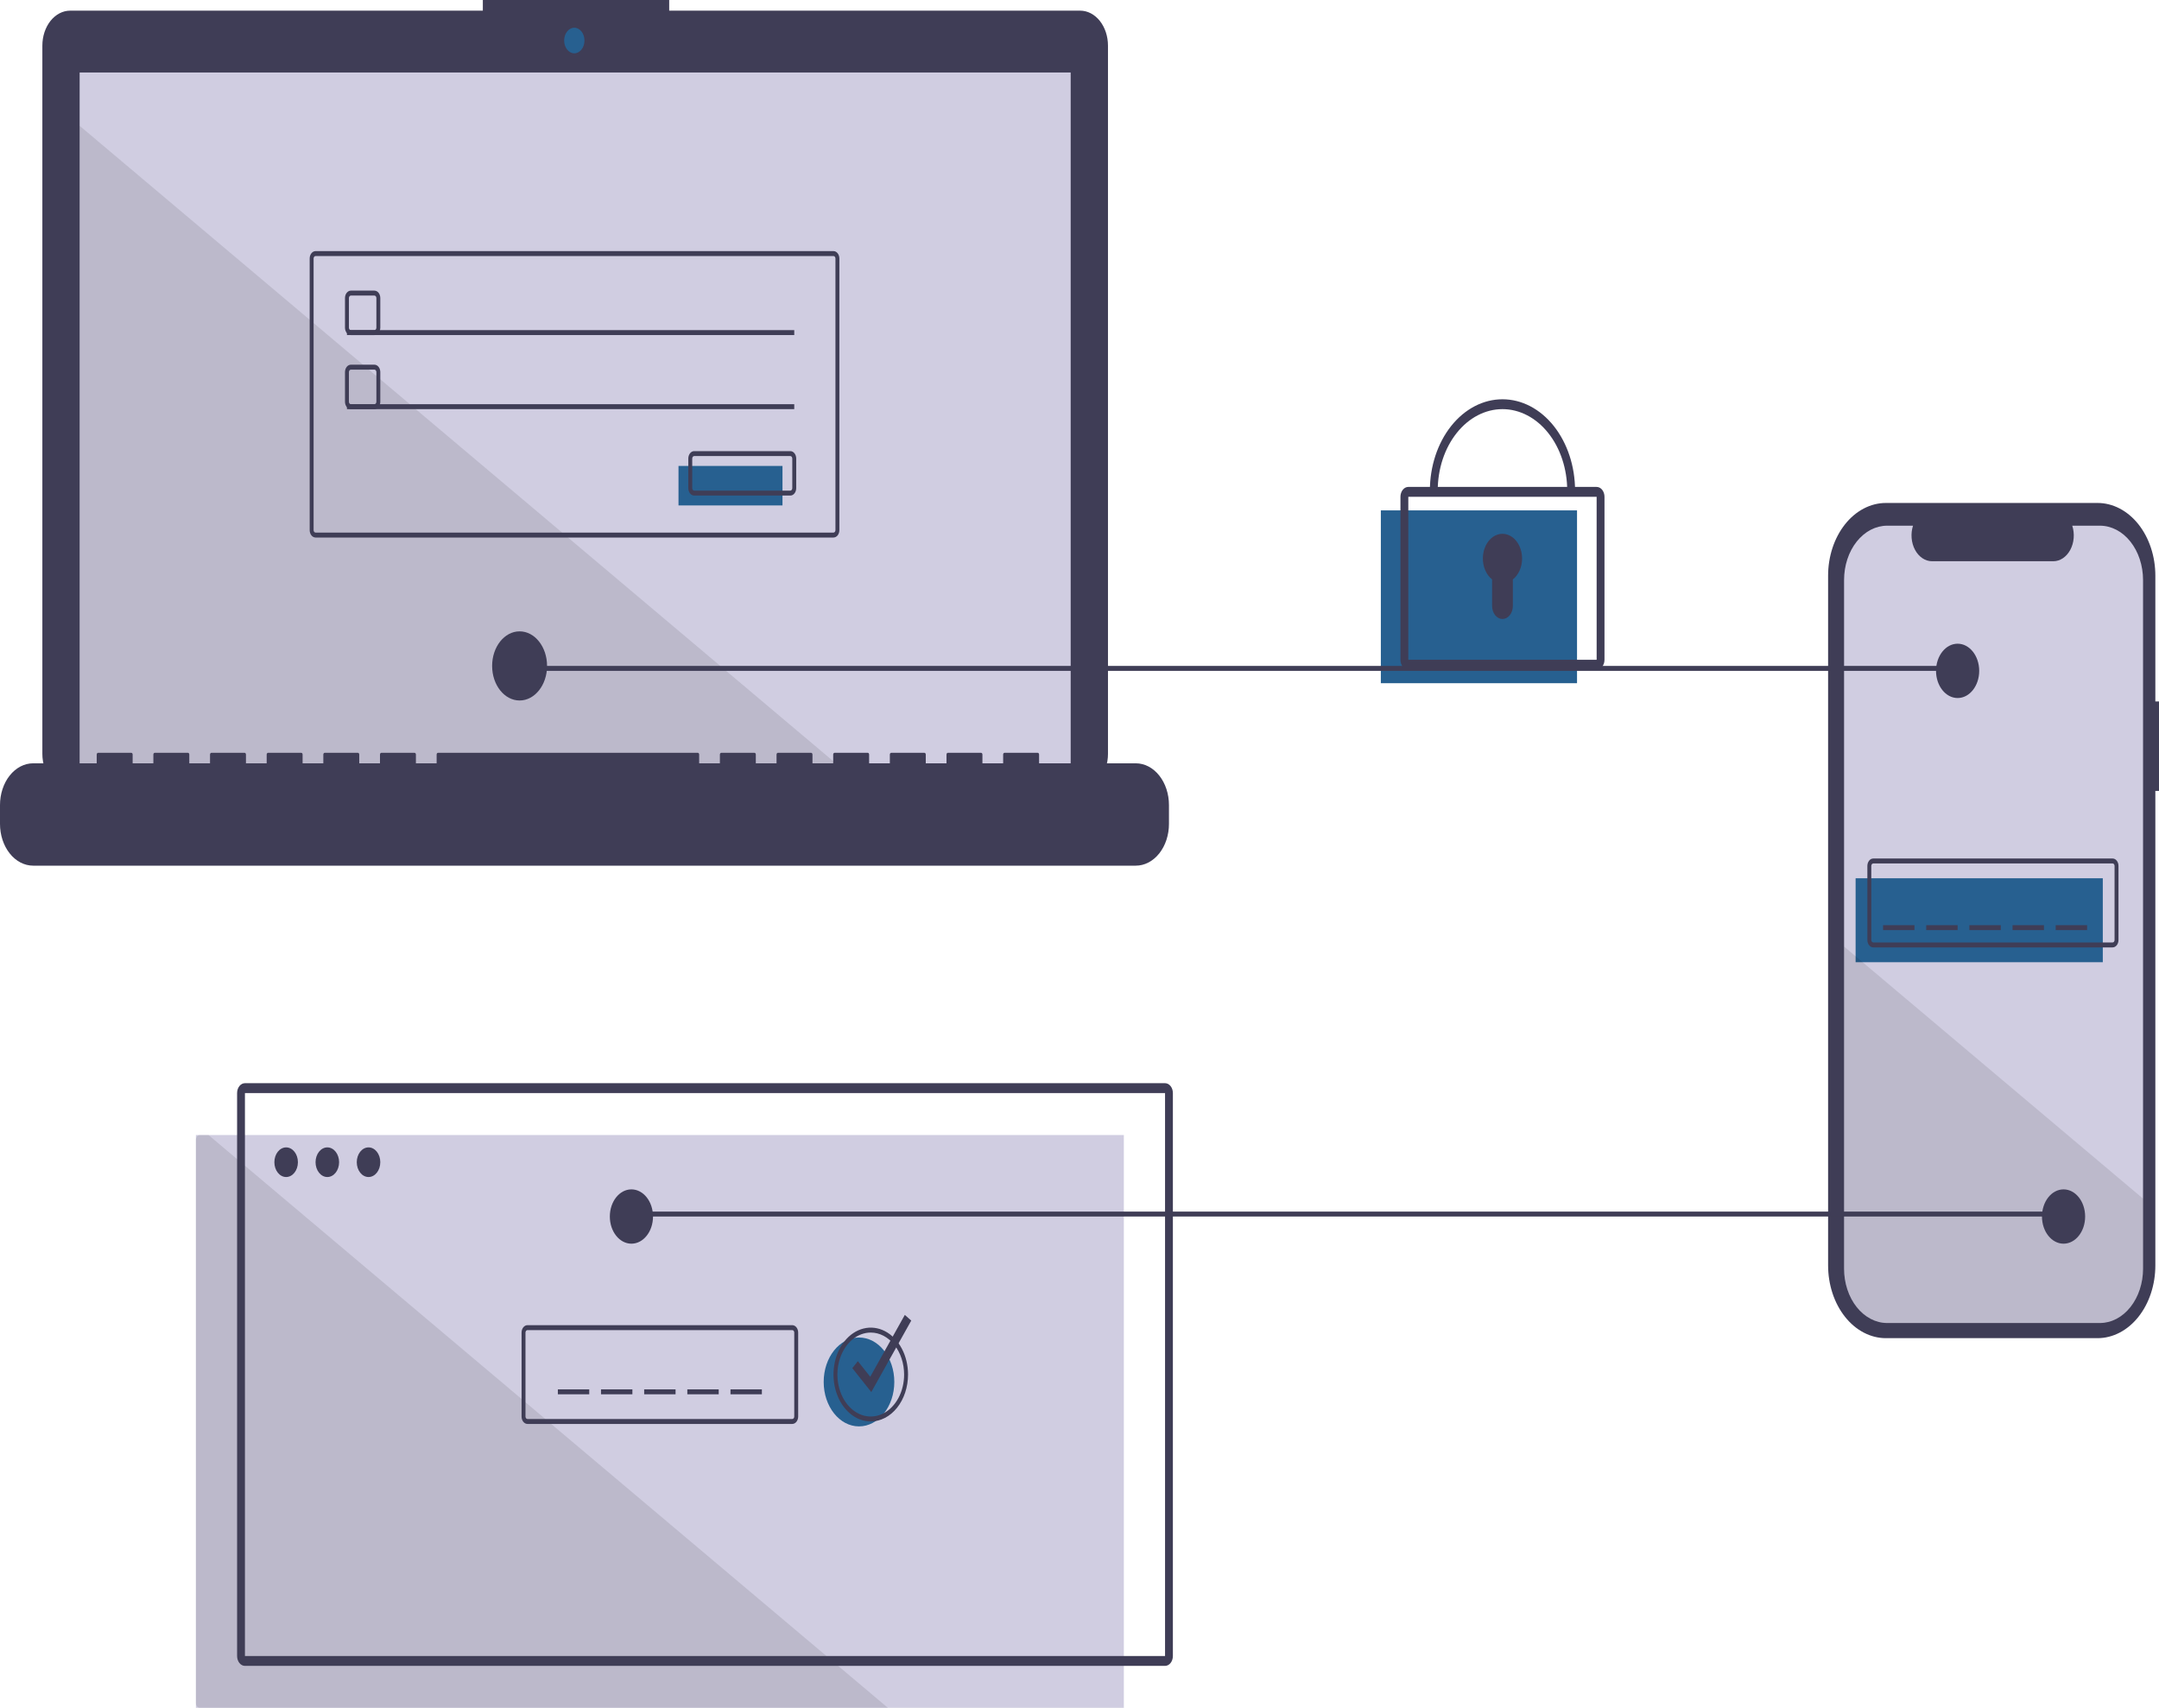 <svg width="158" height="125" viewBox="0 0 158 125" fill="none" xmlns="http://www.w3.org/2000/svg">
<path d="M158 51.339H157.733V42.138C157.733 41.438 157.624 40.746 157.411 40.1C157.199 39.454 156.887 38.867 156.494 38.372C156.101 37.878 155.635 37.486 155.122 37.218C154.608 36.95 154.058 36.812 153.502 36.812H138.015C137.46 36.812 136.91 36.95 136.396 37.218C135.883 37.486 135.416 37.878 135.024 38.372C134.631 38.867 134.319 39.454 134.106 40.1C133.894 40.746 133.784 41.438 133.784 42.138V92.615C133.784 93.315 133.894 94.007 134.106 94.653C134.319 95.3 134.631 95.887 135.024 96.381C135.416 96.876 135.883 97.268 136.396 97.535C136.91 97.803 137.46 97.941 138.015 97.941H153.502C154.058 97.941 154.608 97.803 155.122 97.535C155.635 97.268 156.101 96.876 156.494 96.381C156.887 95.887 157.199 95.3 157.411 94.653C157.624 94.007 157.733 93.315 157.733 92.615V57.888H158V51.339Z" fill="#3F3D56"/>
<path d="M156.833 42.45V92.855C156.833 93.909 156.5 94.921 155.907 95.667C155.315 96.413 154.511 96.832 153.673 96.832H138.111C137.696 96.832 137.285 96.729 136.902 96.529C136.519 96.329 136.171 96.036 135.877 95.667C135.584 95.297 135.351 94.859 135.193 94.376C135.034 93.894 134.952 93.377 134.953 92.855V42.45C134.953 41.396 135.285 40.385 135.878 39.639C136.47 38.894 137.273 38.475 138.111 38.475H139.999C139.907 38.761 139.871 39.073 139.897 39.381C139.922 39.689 140.007 39.984 140.144 40.241C140.281 40.498 140.467 40.709 140.684 40.854C140.901 41 141.143 41.077 141.389 41.077H150.262C150.508 41.078 150.75 41.002 150.968 40.856C151.185 40.711 151.371 40.5 151.508 40.243C151.646 39.986 151.731 39.69 151.756 39.381C151.781 39.073 151.745 38.761 151.651 38.475H153.673C154.511 38.475 155.314 38.893 155.907 39.639C156.499 40.384 156.832 41.396 156.833 42.45Z" fill="#D0CDE1"/>
<path d="M153.887 64.281H135.797V70.425H153.887V64.281Z" fill="#276090"/>
<path d="M154.605 69.341H137.089C136.975 69.34 136.865 69.283 136.784 69.182C136.704 69.08 136.658 68.942 136.658 68.799V63.377C136.658 63.233 136.704 63.096 136.784 62.994C136.865 62.892 136.975 62.835 137.089 62.835H154.605C154.719 62.835 154.828 62.892 154.909 62.994C154.99 63.096 155.035 63.233 155.035 63.377V68.799C155.035 68.942 154.99 69.08 154.909 69.182C154.828 69.283 154.719 69.34 154.605 69.341ZM137.089 63.196C137.051 63.196 137.014 63.215 136.987 63.249C136.961 63.283 136.945 63.329 136.945 63.377V68.799C136.945 68.846 136.961 68.892 136.987 68.926C137.014 68.96 137.051 68.979 137.089 68.979H154.605C154.643 68.979 154.679 68.96 154.706 68.926C154.733 68.892 154.748 68.846 154.748 68.799V63.377C154.748 63.329 154.733 63.283 154.706 63.249C154.679 63.215 154.643 63.196 154.605 63.196H137.089Z" fill="#3F3D56"/>
<path d="M140.104 67.714H137.807V68.075H140.104V67.714Z" fill="#3F3D56"/>
<path d="M143.262 67.714H140.965V68.075H143.262V67.714Z" fill="#3F3D56"/>
<path d="M146.421 67.714H144.124V68.075H146.421V67.714Z" fill="#3F3D56"/>
<path d="M149.58 67.714H147.282V68.075H149.58V67.714Z" fill="#3F3D56"/>
<path d="M152.738 67.714H150.441V68.075H152.738V67.714Z" fill="#3F3D56"/>
<path opacity="0.1" d="M156.833 87.73V92.855C156.833 93.91 156.5 94.922 155.907 95.668C155.315 96.413 154.511 96.832 153.673 96.832H138.111C137.696 96.832 137.285 96.73 136.902 96.53C136.519 96.33 136.171 96.037 135.877 95.667C135.584 95.298 135.351 94.859 135.193 94.377C135.034 93.894 134.952 93.377 134.953 92.855V69.279L156.833 87.73Z" fill="black"/>
<path d="M82.245 83.074H14.336V124.999H82.245V83.074Z" fill="#D0CDE1"/>
<path opacity="0.1" d="M64.98 124.999H14.623C14.547 124.999 14.474 124.961 14.42 124.893C14.366 124.826 14.336 124.734 14.336 124.638V83.436C14.336 83.34 14.366 83.248 14.42 83.18C14.474 83.113 14.547 83.075 14.623 83.074H15.26L64.98 124.999Z" fill="black"/>
<path d="M151.015 88.677H45.778V89.038H151.015V88.677Z" fill="#3F3D56"/>
<path d="M79.049 0.78H48.973V0H35.335V0.78H5.134C4.867 0.78 4.602 0.847 4.356 0.975C4.109 1.104 3.884 1.293 3.695 1.53C3.507 1.768 3.357 2.05 3.254 2.361C3.152 2.672 3.1 3.005 3.1 3.341V55.179C3.1 55.859 3.314 56.51 3.695 56.99C4.077 57.47 4.595 57.74 5.134 57.74H79.049C79.589 57.74 80.106 57.47 80.488 56.99C80.869 56.51 81.084 55.859 81.084 55.179V3.341C81.084 3.005 81.031 2.672 80.929 2.361C80.827 2.05 80.677 1.768 80.488 1.53C80.299 1.293 80.075 1.104 79.828 0.975C79.581 0.847 79.317 0.78 79.049 0.78Z" fill="#3F3D56"/>
<path d="M78.355 5.305H5.828V56.804H78.355V5.305Z" fill="#D0CDE1"/>
<path d="M42.029 3.902C42.44 3.902 42.773 3.483 42.773 2.966C42.773 2.449 42.44 2.029 42.029 2.029C41.619 2.029 41.286 2.449 41.286 2.966C41.286 3.483 41.619 3.902 42.029 3.902Z" fill="#276090"/>
<path d="M27.401 24.524H25.678C25.564 24.524 25.454 24.467 25.373 24.365C25.293 24.264 25.247 24.126 25.247 23.982V21.814C25.247 21.67 25.293 21.532 25.373 21.43C25.454 21.329 25.564 21.272 25.678 21.271H27.401C27.515 21.272 27.624 21.329 27.705 21.43C27.786 21.532 27.831 21.67 27.831 21.814V23.982C27.831 24.126 27.786 24.264 27.705 24.365C27.624 24.467 27.515 24.524 27.401 24.524ZM25.678 21.633C25.64 21.633 25.603 21.652 25.576 21.686C25.549 21.72 25.534 21.766 25.534 21.814V23.982C25.534 24.03 25.549 24.076 25.576 24.11C25.603 24.144 25.64 24.163 25.678 24.163H27.401C27.439 24.163 27.475 24.144 27.502 24.11C27.529 24.076 27.544 24.03 27.544 23.982V21.814C27.544 21.766 27.529 21.72 27.502 21.686C27.475 21.652 27.439 21.633 27.401 21.633H25.678Z" fill="#3F3D56"/>
<path d="M58.125 24.162H25.391V24.523H58.125V24.162Z" fill="#3F3D56"/>
<path d="M57.264 34.102H49.654V36.993H57.264V34.102Z" fill="#276090"/>
<path d="M57.838 36.27H50.803C50.689 36.27 50.579 36.213 50.498 36.111C50.418 36.01 50.372 35.872 50.372 35.728V33.56C50.372 33.416 50.418 33.278 50.498 33.176C50.579 33.075 50.689 33.018 50.803 33.018H57.838C57.952 33.018 58.061 33.075 58.142 33.176C58.223 33.278 58.268 33.416 58.269 33.56V35.728C58.268 35.872 58.223 36.01 58.142 36.111C58.061 36.213 57.952 36.27 57.838 36.27ZM50.803 33.379C50.765 33.379 50.728 33.398 50.701 33.432C50.674 33.466 50.659 33.512 50.659 33.56V35.728C50.659 35.776 50.674 35.822 50.701 35.856C50.728 35.89 50.765 35.909 50.803 35.909H57.838C57.876 35.909 57.912 35.89 57.939 35.856C57.966 35.822 57.981 35.776 57.981 35.728V33.56C57.981 33.512 57.966 33.466 57.939 33.432C57.912 33.398 57.876 33.379 57.838 33.379H50.803Z" fill="#3F3D56"/>
<path d="M115.41 37.355H101.053V50.004H115.41V37.355Z" fill="#276090"/>
<path d="M116.845 49.01H103.063C102.91 49.01 102.764 48.934 102.657 48.798C102.549 48.663 102.488 48.479 102.488 48.288V36.361C102.488 36.169 102.549 35.985 102.657 35.85C102.764 35.714 102.91 35.638 103.063 35.638H116.845C116.998 35.638 117.144 35.714 117.251 35.85C117.359 35.985 117.42 36.169 117.42 36.361V48.288C117.42 48.479 117.359 48.663 117.251 48.798C117.144 48.934 116.998 49.01 116.845 49.01ZM103.063 36.361V48.288H116.846L116.845 36.361H103.063Z" fill="#3F3D56"/>
<path d="M115.266 35.909H114.692C114.692 34.327 114.193 32.81 113.304 31.692C112.416 30.574 111.211 29.945 109.954 29.945C108.697 29.945 107.492 30.574 106.604 31.692C105.715 32.81 105.216 34.327 105.216 35.909H104.642C104.642 34.136 105.202 32.435 106.198 31.181C107.194 29.927 108.545 29.223 109.954 29.223C111.363 29.223 112.714 29.927 113.71 31.181C114.706 32.435 115.266 34.136 115.266 35.909Z" fill="#3F3D56"/>
<path d="M111.39 40.878C111.39 40.563 111.325 40.254 111.201 39.98C111.077 39.707 110.899 39.479 110.684 39.319C110.468 39.159 110.224 39.073 109.974 39.069C109.724 39.064 109.477 39.142 109.258 39.295C109.04 39.447 108.856 39.669 108.727 39.938C108.597 40.207 108.525 40.514 108.519 40.829C108.512 41.143 108.571 41.454 108.69 41.731C108.808 42.009 108.982 42.242 109.194 42.409V44.348C109.194 44.474 109.214 44.598 109.252 44.715C109.29 44.831 109.346 44.936 109.417 45.025C109.487 45.114 109.571 45.184 109.663 45.232C109.755 45.28 109.854 45.305 109.954 45.305C110.156 45.305 110.349 45.204 110.492 45.025C110.634 44.845 110.714 44.602 110.714 44.348V42.409C110.921 42.247 111.091 42.021 111.209 41.753C111.328 41.485 111.39 41.184 111.39 40.878Z" fill="#3F3D56"/>
<path d="M43.122 101.688H40.825V102.049H43.122V101.688Z" fill="#3F3D56"/>
<path d="M46.28 101.688H43.983V102.049H46.28V101.688Z" fill="#3F3D56"/>
<path d="M49.439 101.688H47.142V102.049H49.439V101.688Z" fill="#3F3D56"/>
<path d="M52.597 101.688H50.3V102.049H52.597V101.688Z" fill="#3F3D56"/>
<path d="M55.756 101.688H53.459V102.049H55.756V101.688Z" fill="#3F3D56"/>
<path d="M85.26 121.927H17.925C17.773 121.927 17.627 121.851 17.519 121.715C17.412 121.58 17.351 121.396 17.351 121.205V80.002C17.351 79.811 17.412 79.627 17.519 79.491C17.627 79.356 17.773 79.279 17.925 79.279H85.26C85.412 79.279 85.558 79.356 85.666 79.491C85.773 79.627 85.834 79.811 85.834 80.002V121.205C85.834 121.396 85.773 121.58 85.666 121.715C85.558 121.851 85.412 121.927 85.26 121.927ZM17.925 80.002V121.205H85.26L85.26 80.002H17.925Z" fill="#3F3D56"/>
<path d="M20.94 86.147C21.416 86.147 21.802 85.662 21.802 85.063C21.802 84.464 21.416 83.978 20.94 83.978C20.464 83.978 20.079 84.464 20.079 85.063C20.079 85.662 20.464 86.147 20.94 86.147Z" fill="#3F3D56"/>
<path d="M23.955 86.147C24.431 86.147 24.816 85.662 24.816 85.063C24.816 84.464 24.431 83.978 23.955 83.978C23.479 83.978 23.093 84.464 23.093 85.063C23.093 85.662 23.479 86.147 23.955 86.147Z" fill="#3F3D56"/>
<path d="M26.97 86.147C27.446 86.147 27.831 85.662 27.831 85.063C27.831 84.464 27.446 83.978 26.97 83.978C26.494 83.978 26.109 84.464 26.109 85.063C26.109 85.662 26.494 86.147 26.97 86.147Z" fill="#3F3D56"/>
<path d="M57.981 104.219H38.599C38.485 104.219 38.376 104.161 38.295 104.06C38.214 103.958 38.169 103.82 38.169 103.677V97.532C38.169 97.389 38.214 97.251 38.295 97.149C38.376 97.048 38.485 96.99 38.599 96.99H57.981C58.096 96.99 58.205 97.048 58.286 97.149C58.366 97.251 58.412 97.389 58.412 97.532V103.677C58.412 103.82 58.366 103.958 58.286 104.06C58.205 104.161 58.096 104.219 57.981 104.219ZM38.599 97.352C38.561 97.352 38.525 97.371 38.498 97.405C38.471 97.439 38.456 97.484 38.456 97.532V103.677C38.456 103.725 38.471 103.77 38.498 103.804C38.525 103.838 38.561 103.857 38.599 103.857H57.981C58.019 103.857 58.056 103.838 58.083 103.804C58.11 103.77 58.125 103.725 58.125 103.677V97.532C58.125 97.484 58.11 97.439 58.083 97.405C58.056 97.371 58.019 97.352 57.981 97.352H38.599Z" fill="#3F3D56"/>
<path d="M62.863 104.398C64.29 104.398 65.447 102.942 65.447 101.145C65.447 99.349 64.29 97.893 62.863 97.893C61.436 97.893 60.279 99.349 60.279 101.145C60.279 102.942 61.436 104.398 62.863 104.398Z" fill="#276090"/>
<path d="M63.724 104.037C63.185 104.037 62.657 103.836 62.209 103.458C61.76 103.081 61.41 102.545 61.204 101.917C60.998 101.29 60.944 100.6 61.049 99.934C61.154 99.268 61.414 98.656 61.795 98.176C62.177 97.695 62.663 97.368 63.192 97.236C63.721 97.103 64.27 97.171 64.768 97.431C65.266 97.691 65.693 98.131 65.992 98.696C66.292 99.26 66.452 99.924 66.452 100.603C66.451 101.514 66.164 102.387 65.652 103.03C65.141 103.674 64.447 104.036 63.724 104.037ZM63.724 97.531C63.242 97.531 62.77 97.712 62.368 98.049C61.967 98.387 61.654 98.867 61.469 99.428C61.285 99.989 61.236 100.607 61.33 101.203C61.425 101.799 61.657 102.346 61.998 102.776C62.34 103.205 62.775 103.498 63.248 103.617C63.721 103.735 64.212 103.674 64.658 103.442C65.104 103.209 65.485 102.815 65.754 102.31C66.022 101.805 66.165 101.211 66.165 100.603C66.164 99.789 65.907 99.008 65.449 98.432C64.992 97.856 64.371 97.532 63.724 97.531Z" fill="#3F3D56"/>
<path d="M63.763 101.886L62.373 100.136L62.779 99.626L63.686 100.767L66.217 96.239L66.687 96.655L63.763 101.886Z" fill="#3F3D56"/>
<path opacity="0.1" d="M62.276 56.805H5.828V9.207L62.276 56.805Z" fill="black"/>
<path d="M83.12 55.867H76.042V55.225C76.042 55.208 76.039 55.192 76.034 55.176C76.029 55.161 76.022 55.147 76.012 55.135C76.003 55.123 75.992 55.114 75.979 55.107C75.967 55.101 75.954 55.098 75.941 55.098H73.514C73.501 55.098 73.487 55.101 73.475 55.107C73.463 55.114 73.452 55.123 73.442 55.135C73.433 55.147 73.425 55.161 73.42 55.176C73.415 55.192 73.413 55.208 73.413 55.225V55.867H71.896V55.225C71.896 55.208 71.893 55.192 71.888 55.176C71.883 55.161 71.876 55.147 71.866 55.135C71.857 55.123 71.846 55.114 71.834 55.107C71.821 55.101 71.808 55.098 71.795 55.098H69.368C69.355 55.098 69.341 55.101 69.329 55.107C69.317 55.114 69.306 55.123 69.296 55.135C69.287 55.147 69.279 55.161 69.275 55.176C69.269 55.192 69.267 55.208 69.267 55.225V55.867H67.75V55.225C67.75 55.208 67.747 55.192 67.742 55.176C67.737 55.161 67.73 55.147 67.72 55.135C67.711 55.123 67.7 55.114 67.688 55.107C67.675 55.101 67.662 55.098 67.649 55.098H65.222C65.209 55.098 65.196 55.101 65.183 55.107C65.171 55.114 65.16 55.123 65.15 55.135C65.141 55.147 65.134 55.161 65.129 55.176C65.124 55.192 65.121 55.208 65.121 55.225V55.867H63.604V55.225C63.604 55.208 63.602 55.192 63.596 55.176C63.591 55.161 63.584 55.147 63.575 55.135C63.565 55.123 63.554 55.114 63.542 55.107C63.529 55.101 63.516 55.098 63.503 55.098H61.076C61.063 55.098 61.05 55.101 61.037 55.107C61.025 55.114 61.014 55.123 61.005 55.135C60.995 55.147 60.988 55.161 60.983 55.176C60.978 55.192 60.975 55.208 60.975 55.225V55.867H59.458V55.225C59.458 55.208 59.456 55.192 59.45 55.176C59.445 55.161 59.438 55.147 59.429 55.135C59.419 55.123 59.408 55.114 59.396 55.107C59.383 55.101 59.37 55.098 59.357 55.098H56.93C56.917 55.098 56.904 55.101 56.892 55.107C56.879 55.114 56.868 55.123 56.859 55.135C56.849 55.147 56.842 55.161 56.837 55.176C56.832 55.192 56.829 55.208 56.829 55.225V55.867H55.312V55.225C55.312 55.208 55.31 55.192 55.305 55.176C55.3 55.161 55.292 55.147 55.283 55.135C55.273 55.123 55.262 55.114 55.25 55.107C55.238 55.101 55.224 55.098 55.211 55.098H52.784C52.771 55.098 52.758 55.101 52.746 55.107C52.733 55.114 52.722 55.123 52.713 55.135C52.703 55.147 52.696 55.161 52.691 55.176C52.686 55.192 52.683 55.208 52.683 55.225V55.867H51.166V55.225C51.166 55.208 51.164 55.192 51.159 55.176C51.154 55.161 51.146 55.147 51.137 55.135C51.127 55.123 51.116 55.114 51.104 55.107C51.092 55.101 51.079 55.098 51.065 55.098H32.055C32.042 55.098 32.028 55.101 32.016 55.107C32.004 55.114 31.993 55.123 31.983 55.135C31.974 55.147 31.966 55.161 31.961 55.176C31.956 55.192 31.954 55.208 31.954 55.225V55.867H30.437V55.225C30.437 55.208 30.434 55.192 30.429 55.176C30.424 55.161 30.417 55.147 30.407 55.135C30.398 55.123 30.387 55.114 30.375 55.107C30.362 55.101 30.349 55.098 30.336 55.098H27.909C27.896 55.098 27.883 55.101 27.87 55.107C27.858 55.114 27.847 55.123 27.837 55.135C27.828 55.147 27.821 55.161 27.816 55.176C27.81 55.192 27.808 55.208 27.808 55.225V55.867H26.291V55.225C26.291 55.208 26.288 55.192 26.283 55.176C26.278 55.161 26.271 55.147 26.261 55.135C26.252 55.123 26.241 55.114 26.229 55.107C26.216 55.101 26.203 55.098 26.19 55.098H23.763C23.75 55.098 23.737 55.101 23.724 55.107C23.712 55.114 23.701 55.123 23.692 55.135C23.682 55.147 23.675 55.161 23.67 55.176C23.665 55.192 23.662 55.208 23.662 55.225V55.867H22.145V55.225C22.145 55.208 22.142 55.192 22.137 55.176C22.132 55.161 22.125 55.147 22.116 55.135C22.106 55.123 22.095 55.114 22.083 55.107C22.07 55.101 22.057 55.098 22.044 55.098H19.617C19.604 55.098 19.591 55.101 19.578 55.107C19.566 55.114 19.555 55.123 19.546 55.135C19.536 55.147 19.529 55.161 19.524 55.176C19.519 55.192 19.516 55.208 19.516 55.225V55.867H17.999V55.225C17.999 55.208 17.997 55.192 17.992 55.176C17.986 55.161 17.979 55.147 17.97 55.135C17.96 55.123 17.949 55.114 17.937 55.107C17.925 55.101 17.911 55.098 17.898 55.098H15.471C15.458 55.098 15.445 55.101 15.433 55.107C15.42 55.114 15.409 55.123 15.4 55.135C15.39 55.147 15.383 55.161 15.378 55.176C15.373 55.192 15.37 55.208 15.37 55.225V55.867H13.853V55.225C13.853 55.208 13.851 55.192 13.846 55.176C13.841 55.161 13.833 55.147 13.824 55.135C13.814 55.123 13.803 55.114 13.791 55.107C13.779 55.101 13.765 55.098 13.752 55.098H11.325C11.312 55.098 11.299 55.101 11.287 55.107C11.274 55.114 11.263 55.123 11.254 55.135C11.245 55.147 11.237 55.161 11.232 55.176C11.227 55.192 11.224 55.208 11.224 55.225V55.867H9.707V55.225C9.707 55.208 9.705 55.192 9.7 55.176C9.695 55.161 9.687 55.147 9.678 55.135C9.668 55.123 9.657 55.114 9.645 55.107C9.633 55.101 9.62 55.098 9.606 55.098H7.179C7.166 55.098 7.153 55.101 7.141 55.107C7.129 55.114 7.117 55.123 7.108 55.135C7.099 55.147 7.091 55.161 7.086 55.176C7.081 55.192 7.078 55.208 7.078 55.225V55.867H2.427C2.108 55.867 1.793 55.946 1.498 56.099C1.204 56.253 0.936 56.478 0.711 56.762C0.485 57.045 0.307 57.382 0.185 57.753C0.063 58.123 -1.8854e-07 58.52 0 58.922V60.303C1.52309e-06 61.113 0.256 61.89 0.711 62.463C1.166 63.036 1.783 63.358 2.427 63.358H83.12C83.439 63.358 83.754 63.279 84.049 63.125C84.343 62.971 84.611 62.746 84.836 62.463C85.061 62.179 85.24 61.842 85.362 61.472C85.484 61.101 85.547 60.704 85.547 60.303V58.922C85.547 58.52 85.484 58.123 85.362 57.753C85.24 57.382 85.061 57.045 84.836 56.762C84.611 56.478 84.343 56.253 84.049 56.099C83.754 55.946 83.439 55.867 83.12 55.867Z" fill="#3F3D56"/>
<path d="M60.996 39.342H23.094C22.979 39.341 22.87 39.284 22.789 39.183C22.708 39.081 22.663 38.943 22.663 38.799V18.921C22.663 18.777 22.708 18.64 22.789 18.538C22.87 18.436 22.979 18.379 23.094 18.379H60.996C61.111 18.379 61.22 18.436 61.301 18.538C61.382 18.64 61.427 18.777 61.427 18.921V38.799C61.427 38.943 61.382 39.081 61.301 39.183C61.22 39.284 61.111 39.341 60.996 39.342ZM23.094 18.74C23.055 18.74 23.019 18.759 22.992 18.793C22.965 18.827 22.95 18.873 22.95 18.921V38.799C22.95 38.847 22.965 38.893 22.992 38.927C23.019 38.961 23.055 38.98 23.094 38.98H60.996C61.034 38.98 61.071 38.961 61.098 38.927C61.125 38.893 61.14 38.847 61.14 38.799V18.921C61.14 18.873 61.125 18.827 61.098 18.793C61.071 18.759 61.034 18.74 60.996 18.74H23.094Z" fill="#3F3D56"/>
<path d="M27.401 29.945H25.678C25.564 29.945 25.454 29.888 25.373 29.786C25.293 29.685 25.247 29.547 25.247 29.403V27.235C25.247 27.091 25.293 26.953 25.373 26.851C25.454 26.75 25.564 26.692 25.678 26.692H27.401C27.515 26.692 27.624 26.75 27.705 26.851C27.786 26.953 27.831 27.091 27.831 27.235V29.403C27.831 29.547 27.786 29.685 27.705 29.786C27.624 29.888 27.515 29.945 27.401 29.945ZM25.678 27.054C25.64 27.054 25.603 27.073 25.576 27.107C25.549 27.141 25.534 27.187 25.534 27.235V29.403C25.534 29.451 25.549 29.497 25.576 29.531C25.603 29.565 25.64 29.584 25.678 29.584H27.401C27.439 29.584 27.475 29.565 27.502 29.531C27.529 29.497 27.544 29.451 27.544 29.403V27.235C27.544 27.187 27.529 27.141 27.502 27.107C27.475 27.073 27.439 27.054 27.401 27.054H25.678Z" fill="#3F3D56"/>
<path d="M58.125 29.584H25.391V29.945H58.125V29.584Z" fill="#3F3D56"/>
<path d="M143.262 48.739H38.025V49.101H143.262V48.739Z" fill="#3F3D56"/>
<path d="M38.025 51.269C39.135 51.269 40.035 50.136 40.035 48.739C40.035 47.342 39.135 46.209 38.025 46.209C36.915 46.209 36.015 47.342 36.015 48.739C36.015 50.136 36.915 51.269 38.025 51.269Z" fill="#3F3D56"/>
<path d="M143.263 51.089C144.135 51.089 144.842 50.199 144.842 49.101C144.842 48.003 144.135 47.113 143.263 47.113C142.39 47.113 141.683 48.003 141.683 49.101C141.683 50.199 142.39 51.089 143.263 51.089Z" fill="#3F3D56"/>
<path d="M151.015 91.026C151.888 91.026 152.595 90.136 152.595 89.039C152.595 87.941 151.888 87.051 151.015 87.051C150.143 87.051 149.436 87.941 149.436 89.039C149.436 90.136 150.143 91.026 151.015 91.026Z" fill="#3F3D56"/>
<path d="M46.208 91.026C47.081 91.026 47.788 90.136 47.788 89.039C47.788 87.941 47.081 87.051 46.208 87.051C45.336 87.051 44.629 87.941 44.629 89.039C44.629 90.136 45.336 91.026 46.208 91.026Z" fill="#3F3D56"/>
</svg>
